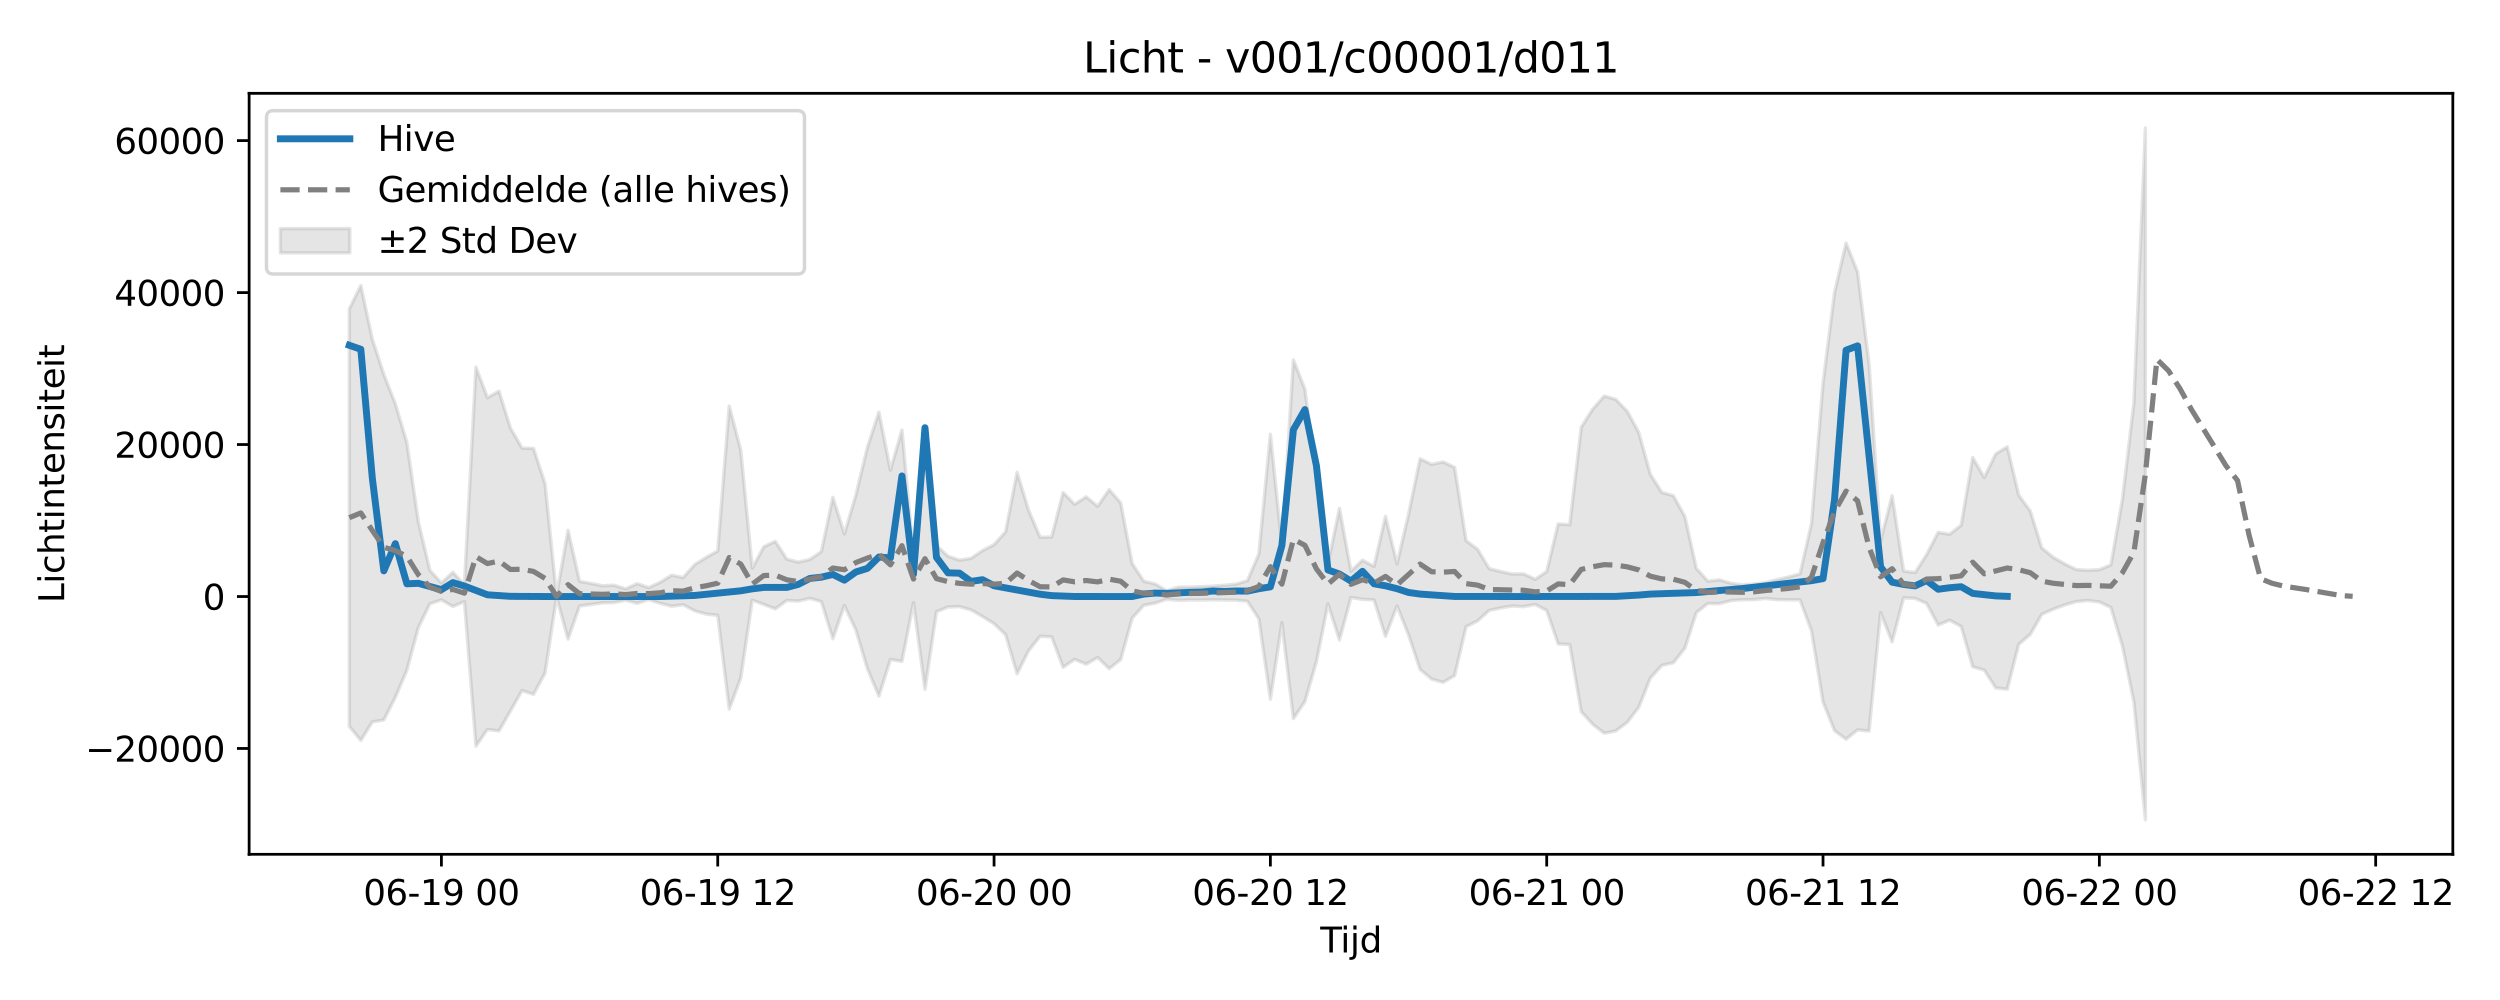 <?xml version="1.0" encoding="utf-8" standalone="no"?>
<!DOCTYPE svg PUBLIC "-//W3C//DTD SVG 1.1//EN"
  "http://www.w3.org/Graphics/SVG/1.1/DTD/svg11.dtd">
<svg xmlns:xlink="http://www.w3.org/1999/xlink" width="720pt" height="288pt" viewBox="0 0 720 288" xmlns="http://www.w3.org/2000/svg" version="1.1">
 <defs>
  <style type="text/css">*{stroke-linejoin: round; stroke-linecap: butt}</style>
 </defs>
 <g id="figure_1">
  <g id="patch_1">
   <path d="M 0 288 
L 720 288 
L 720 0 
L 0 0 
z
" style="fill: #ffffff"/>
  </g>
  <g id="axes_1">
   <g id="patch_2">
    <path d="M 71.75 246.04 
L 706.413 246.04 
L 706.413 26.88 
L 71.75 26.88 
z
" style="fill: #ffffff"/>
   </g>
   <g id="FillBetweenPolyCollection_1">
    <defs>
     <path id="mfa302522d3" d="M 100.598 -199.018 
L 100.598 -78.81 
L 103.914 -74.75 
L 107.23 -80.092 
L 110.546 -80.65 
L 113.862 -87.162 
L 117.178 -94.944 
L 120.494 -107.28 
L 123.81 -114.106 
L 127.126 -115.241 
L 130.441 -113.335 
L 133.757 -114.751 
L 137.073 -73.111 
L 140.389 -77.926 
L 143.705 -77.488 
L 147.021 -83.264 
L 150.337 -89.116 
L 153.653 -88.025 
L 156.969 -94.119 
L 160.284 -116.027 
L 163.6 -103.949 
L 166.916 -113.459 
L 170.232 -113.923 
L 173.548 -114.388 
L 176.864 -114.479 
L 180.18 -115.133 
L 183.496 -114.247 
L 186.812 -115.312 
L 190.128 -114.257 
L 193.443 -113.395 
L 196.759 -113.85 
L 200.075 -112.075 
L 203.391 -111.131 
L 206.707 -110.77 
L 210.023 -83.806 
L 213.339 -92.714 
L 216.655 -115.153 
L 219.971 -113.94 
L 223.287 -112.628 
L 226.602 -115.065 
L 229.918 -114.886 
L 233.234 -115.682 
L 236.55 -114.732 
L 239.866 -104.054 
L 243.182 -113.591 
L 246.498 -106.53 
L 249.814 -95.374 
L 253.13 -87.512 
L 256.446 -98.069 
L 259.761 -97.529 
L 263.077 -114.423 
L 266.393 -89.508 
L 269.709 -111.815 
L 273.025 -113.174 
L 276.341 -113.299 
L 279.657 -112.348 
L 282.973 -110.434 
L 286.289 -108.373 
L 289.605 -105.212 
L 292.92 -93.954 
L 296.236 -100.578 
L 299.552 -104.759 
L 302.868 -104.588 
L 306.184 -95.817 
L 309.5 -98.111 
L 312.816 -96.717 
L 316.132 -98.634 
L 319.448 -95.407 
L 322.763 -98.042 
L 326.079 -109.975 
L 329.395 -113.659 
L 332.711 -114.311 
L 336.027 -115.396 
L 339.343 -115.11 
L 342.659 -115.197 
L 345.975 -115.198 
L 349.291 -115.255 
L 352.607 -115.195 
L 355.922 -115.154 
L 359.238 -114.841 
L 362.554 -109.774 
L 365.87 -86.631 
L 369.186 -108.643 
L 372.502 -81.044 
L 375.818 -85.967 
L 379.134 -97.456 
L 382.45 -114.068 
L 385.766 -103.695 
L 389.081 -115.918 
L 392.397 -115.388 
L 395.713 -115.243 
L 399.029 -104.739 
L 402.345 -113.496 
L 405.661 -105.152 
L 408.977 -95.218 
L 412.293 -92.431 
L 415.609 -91.478 
L 418.925 -93.418 
L 422.24 -107.535 
L 425.556 -109.178 
L 428.872 -112.18 
L 432.188 -112.915 
L 435.504 -113.455 
L 438.82 -113.285 
L 442.136 -113.926 
L 445.452 -112.177 
L 448.768 -102.544 
L 452.084 -102.364 
L 455.399 -83.031 
L 458.715 -79.393 
L 462.031 -76.824 
L 465.347 -77.502 
L 468.663 -79.972 
L 471.979 -84.315 
L 475.295 -92.699 
L 478.611 -96.378 
L 481.927 -97.125 
L 485.243 -101.319 
L 488.558 -111.579 
L 491.874 -114.203 
L 495.19 -114.143 
L 498.506 -115.03 
L 501.822 -115.27 
L 505.138 -115.316 
L 508.454 -115.641 
L 511.77 -115.317 
L 515.086 -115.248 
L 518.401 -115.241 
L 521.717 -106.282 
L 525.033 -85.81 
L 528.349 -77.569 
L 531.665 -75.105 
L 534.981 -77.782 
L 538.297 -77.478 
L 541.613 -111.57 
L 544.929 -103.15 
L 548.245 -115.834 
L 551.56 -115.66 
L 554.876 -114.205 
L 558.192 -107.986 
L 561.508 -109.386 
L 564.824 -107.569 
L 568.14 -95.965 
L 571.456 -95.03 
L 574.772 -89.876 
L 578.088 -89.514 
L 581.404 -102.447 
L 584.719 -105.276 
L 588.035 -111.075 
L 591.351 -112.557 
L 594.667 -113.793 
L 597.983 -114.749 
L 601.299 -115.06 
L 604.615 -114.633 
L 607.931 -113.056 
L 611.247 -101.983 
L 614.563 -85.87 
L 617.878 -51.922 
L 617.878 -251.158 
L 617.878 -251.158 
L 614.563 -172.03 
L 611.247 -144.101 
L 607.931 -125.285 
L 604.615 -123.933 
L 601.299 -123.75 
L 597.983 -123.958 
L 594.667 -125.568 
L 591.351 -127.476 
L 588.035 -130.196 
L 584.719 -140.838 
L 581.404 -145.384 
L 578.088 -159.313 
L 574.772 -157.264 
L 571.456 -150.463 
L 568.14 -156.214 
L 564.824 -136.752 
L 561.508 -134.122 
L 558.192 -134.68 
L 554.876 -128.269 
L 551.56 -123.101 
L 548.245 -123.526 
L 544.929 -145.263 
L 541.613 -132.207 
L 538.297 -183.168 
L 534.981 -209.71 
L 531.665 -218.001 
L 528.349 -203.751 
L 525.033 -177.656 
L 521.717 -137.273 
L 518.401 -122.733 
L 515.086 -121.819 
L 511.77 -121.057 
L 508.454 -120.217 
L 505.138 -119.792 
L 501.822 -119.56 
L 498.506 -120.02 
L 495.19 -121.005 
L 491.874 -120.625 
L 488.558 -124.298 
L 485.243 -139.252 
L 481.927 -145.244 
L 478.611 -146.171 
L 475.295 -151.425 
L 471.979 -163.415 
L 468.663 -169.524 
L 465.347 -172.974 
L 462.031 -173.933 
L 458.715 -170.188 
L 455.399 -164.975 
L 452.084 -136.867 
L 448.768 -137.115 
L 445.452 -123.418 
L 442.136 -121.153 
L 438.82 -122.728 
L 435.504 -122.696 
L 432.188 -123.395 
L 428.872 -124.259 
L 425.556 -129.793 
L 422.24 -132.279 
L 418.925 -153.41 
L 415.609 -154.958 
L 412.293 -154.252 
L 408.977 -155.875 
L 405.661 -139.88 
L 402.345 -125.611 
L 399.029 -139.258 
L 395.713 -124.869 
L 392.397 -126.666 
L 389.081 -123.517 
L 385.766 -141.582 
L 382.45 -125.515 
L 379.134 -150.871 
L 375.818 -175.921 
L 372.502 -184.35 
L 369.186 -130.906 
L 365.87 -162.959 
L 362.554 -128.44 
L 359.238 -120.761 
L 355.922 -119.759 
L 352.607 -119.443 
L 349.291 -119.207 
L 345.975 -119.034 
L 342.659 -118.913 
L 339.343 -118.902 
L 336.027 -117.841 
L 332.711 -119.814 
L 329.395 -120.613 
L 326.079 -125.691 
L 322.763 -143.162 
L 319.448 -146.985 
L 316.132 -142.191 
L 312.816 -144.908 
L 309.5 -142.757 
L 306.184 -146.145 
L 302.868 -133.336 
L 299.552 -133.264 
L 296.236 -141.052 
L 292.92 -151.973 
L 289.605 -134.828 
L 286.289 -131.139 
L 282.973 -129.434 
L 279.657 -127.196 
L 276.341 -126.682 
L 273.025 -127.81 
L 269.709 -130.892 
L 266.393 -164.68 
L 263.077 -128.053 
L 259.761 -164.156 
L 256.446 -152.587 
L 253.13 -169.308 
L 249.814 -159.163 
L 246.498 -145.451 
L 243.182 -134.235 
L 239.866 -144.767 
L 236.55 -129.142 
L 233.234 -126.869 
L 229.918 -126.115 
L 226.602 -126.97 
L 223.287 -132.088 
L 219.971 -130.546 
L 216.655 -124.373 
L 213.339 -158.342 
L 210.023 -171.055 
L 206.707 -129.313 
L 203.391 -127.462 
L 200.075 -125.387 
L 196.759 -121.667 
L 193.443 -122.343 
L 190.128 -120.294 
L 186.812 -118.762 
L 183.496 -119.91 
L 180.18 -118.391 
L 176.864 -119.457 
L 173.548 -119.293 
L 170.232 -119.967 
L 166.916 -120.567 
L 163.6 -135.285 
L 160.284 -116.467 
L 156.969 -148.722 
L 153.653 -158.839 
L 150.337 -158.977 
L 147.021 -164.71 
L 143.705 -175.346 
L 140.389 -173.458 
L 137.073 -182.262 
L 133.757 -119.587 
L 130.441 -123.178 
L 127.126 -120.096 
L 123.81 -123.754 
L 120.494 -137.678 
L 117.178 -160.556 
L 113.862 -171.686 
L 110.546 -180.142 
L 107.23 -190.333 
L 103.914 -205.791 
L 100.598 -199.018 
z
" style="stroke: #808080; stroke-opacity: 0.2"/>
    </defs>
    <g clip-path="url(#p6b3eac39f5)">
     <use xlink:href="#mfa302522d3" x="0" y="288" style="fill: #808080; fill-opacity: 0.2; stroke: #808080; stroke-opacity: 0.2"/>
    </g>
   </g>
   <g id="matplotlib.axis_1">
    <g id="xtick_1">
     <g id="line2d_1">
      <defs>
       <path id="m81f465e040" d="M 0 0 
L 0 3.5 
" style="stroke: #000000; stroke-width: 0.8"/>
      </defs>
      <g>
       <use xlink:href="#m81f465e040" x="127.126" y="246.04" style="stroke: #000000; stroke-width: 0.8"/>
      </g>
     </g>
     <g id="text_1">
      <!-- 06-19 00 -->
      <g transform="translate(104.645 260.638) scale(0.1 -0.1)">
       <defs>
        <path id="DejaVuSans-30" d="M 2034 4250 
Q 1547 4250 1301 3770 
Q 1056 3291 1056 2328 
Q 1056 1369 1301 889 
Q 1547 409 2034 409 
Q 2525 409 2770 889 
Q 3016 1369 3016 2328 
Q 3016 3291 2770 3770 
Q 2525 4250 2034 4250 
z
M 2034 4750 
Q 2819 4750 3233 4129 
Q 3647 3509 3647 2328 
Q 3647 1150 3233 529 
Q 2819 -91 2034 -91 
Q 1250 -91 836 529 
Q 422 1150 422 2328 
Q 422 3509 836 4129 
Q 1250 4750 2034 4750 
z
" transform="scale(0.016)"/>
        <path id="DejaVuSans-36" d="M 2113 2584 
Q 1688 2584 1439 2293 
Q 1191 2003 1191 1497 
Q 1191 994 1439 701 
Q 1688 409 2113 409 
Q 2538 409 2786 701 
Q 3034 994 3034 1497 
Q 3034 2003 2786 2293 
Q 2538 2584 2113 2584 
z
M 3366 4563 
L 3366 3988 
Q 3128 4100 2886 4159 
Q 2644 4219 2406 4219 
Q 1781 4219 1451 3797 
Q 1122 3375 1075 2522 
Q 1259 2794 1537 2939 
Q 1816 3084 2150 3084 
Q 2853 3084 3261 2657 
Q 3669 2231 3669 1497 
Q 3669 778 3244 343 
Q 2819 -91 2113 -91 
Q 1303 -91 875 529 
Q 447 1150 447 2328 
Q 447 3434 972 4092 
Q 1497 4750 2381 4750 
Q 2619 4750 2861 4703 
Q 3103 4656 3366 4563 
z
" transform="scale(0.016)"/>
        <path id="DejaVuSans-2d" d="M 313 2009 
L 1997 2009 
L 1997 1497 
L 313 1497 
L 313 2009 
z
" transform="scale(0.016)"/>
        <path id="DejaVuSans-31" d="M 794 531 
L 1825 531 
L 1825 4091 
L 703 3866 
L 703 4441 
L 1819 4666 
L 2450 4666 
L 2450 531 
L 3481 531 
L 3481 0 
L 794 0 
L 794 531 
z
" transform="scale(0.016)"/>
        <path id="DejaVuSans-39" d="M 703 97 
L 703 672 
Q 941 559 1184 500 
Q 1428 441 1663 441 
Q 2288 441 2617 861 
Q 2947 1281 2994 2138 
Q 2813 1869 2534 1725 
Q 2256 1581 1919 1581 
Q 1219 1581 811 2004 
Q 403 2428 403 3163 
Q 403 3881 828 4315 
Q 1253 4750 1959 4750 
Q 2769 4750 3195 4129 
Q 3622 3509 3622 2328 
Q 3622 1225 3098 567 
Q 2575 -91 1691 -91 
Q 1453 -91 1209 -44 
Q 966 3 703 97 
z
M 1959 2075 
Q 2384 2075 2632 2365 
Q 2881 2656 2881 3163 
Q 2881 3666 2632 3958 
Q 2384 4250 1959 4250 
Q 1534 4250 1286 3958 
Q 1038 3666 1038 3163 
Q 1038 2656 1286 2365 
Q 1534 2075 1959 2075 
z
" transform="scale(0.016)"/>
        <path id="DejaVuSans-20" transform="scale(0.016)"/>
       </defs>
       <use xlink:href="#DejaVuSans-30"/>
       <use xlink:href="#DejaVuSans-36" transform="translate(63.623 0)"/>
       <use xlink:href="#DejaVuSans-2d" transform="translate(127.246 0)"/>
       <use xlink:href="#DejaVuSans-31" transform="translate(163.33 0)"/>
       <use xlink:href="#DejaVuSans-39" transform="translate(226.953 0)"/>
       <use xlink:href="#DejaVuSans-20" transform="translate(290.576 0)"/>
       <use xlink:href="#DejaVuSans-30" transform="translate(322.363 0)"/>
       <use xlink:href="#DejaVuSans-30" transform="translate(385.986 0)"/>
      </g>
     </g>
    </g>
    <g id="xtick_2">
     <g id="line2d_2">
      <g>
       <use xlink:href="#m81f465e040" x="206.707" y="246.04" style="stroke: #000000; stroke-width: 0.8"/>
      </g>
     </g>
     <g id="text_2">
      <!-- 06-19 12 -->
      <g transform="translate(184.227 260.638) scale(0.1 -0.1)">
       <defs>
        <path id="DejaVuSans-32" d="M 1228 531 
L 3431 531 
L 3431 0 
L 469 0 
L 469 531 
Q 828 903 1448 1529 
Q 2069 2156 2228 2338 
Q 2531 2678 2651 2914 
Q 2772 3150 2772 3378 
Q 2772 3750 2511 3984 
Q 2250 4219 1831 4219 
Q 1534 4219 1204 4116 
Q 875 4013 500 3803 
L 500 4441 
Q 881 4594 1212 4672 
Q 1544 4750 1819 4750 
Q 2544 4750 2975 4387 
Q 3406 4025 3406 3419 
Q 3406 3131 3298 2873 
Q 3191 2616 2906 2266 
Q 2828 2175 2409 1742 
Q 1991 1309 1228 531 
z
" transform="scale(0.016)"/>
       </defs>
       <use xlink:href="#DejaVuSans-30"/>
       <use xlink:href="#DejaVuSans-36" transform="translate(63.623 0)"/>
       <use xlink:href="#DejaVuSans-2d" transform="translate(127.246 0)"/>
       <use xlink:href="#DejaVuSans-31" transform="translate(163.33 0)"/>
       <use xlink:href="#DejaVuSans-39" transform="translate(226.953 0)"/>
       <use xlink:href="#DejaVuSans-20" transform="translate(290.576 0)"/>
       <use xlink:href="#DejaVuSans-31" transform="translate(322.363 0)"/>
       <use xlink:href="#DejaVuSans-32" transform="translate(385.986 0)"/>
      </g>
     </g>
    </g>
    <g id="xtick_3">
     <g id="line2d_3">
      <g>
       <use xlink:href="#m81f465e040" x="286.289" y="246.04" style="stroke: #000000; stroke-width: 0.8"/>
      </g>
     </g>
     <g id="text_3">
      <!-- 06-20 00 -->
      <g transform="translate(263.808 260.638) scale(0.1 -0.1)">
       <use xlink:href="#DejaVuSans-30"/>
       <use xlink:href="#DejaVuSans-36" transform="translate(63.623 0)"/>
       <use xlink:href="#DejaVuSans-2d" transform="translate(127.246 0)"/>
       <use xlink:href="#DejaVuSans-32" transform="translate(163.33 0)"/>
       <use xlink:href="#DejaVuSans-30" transform="translate(226.953 0)"/>
       <use xlink:href="#DejaVuSans-20" transform="translate(290.576 0)"/>
       <use xlink:href="#DejaVuSans-30" transform="translate(322.363 0)"/>
       <use xlink:href="#DejaVuSans-30" transform="translate(385.986 0)"/>
      </g>
     </g>
    </g>
    <g id="xtick_4">
     <g id="line2d_4">
      <g>
       <use xlink:href="#m81f465e040" x="365.87" y="246.04" style="stroke: #000000; stroke-width: 0.8"/>
      </g>
     </g>
     <g id="text_4">
      <!-- 06-20 12 -->
      <g transform="translate(343.39 260.638) scale(0.1 -0.1)">
       <use xlink:href="#DejaVuSans-30"/>
       <use xlink:href="#DejaVuSans-36" transform="translate(63.623 0)"/>
       <use xlink:href="#DejaVuSans-2d" transform="translate(127.246 0)"/>
       <use xlink:href="#DejaVuSans-32" transform="translate(163.33 0)"/>
       <use xlink:href="#DejaVuSans-30" transform="translate(226.953 0)"/>
       <use xlink:href="#DejaVuSans-20" transform="translate(290.576 0)"/>
       <use xlink:href="#DejaVuSans-31" transform="translate(322.363 0)"/>
       <use xlink:href="#DejaVuSans-32" transform="translate(385.986 0)"/>
      </g>
     </g>
    </g>
    <g id="xtick_5">
     <g id="line2d_5">
      <g>
       <use xlink:href="#m81f465e040" x="445.452" y="246.04" style="stroke: #000000; stroke-width: 0.8"/>
      </g>
     </g>
     <g id="text_5">
      <!-- 06-21 00 -->
      <g transform="translate(422.971 260.638) scale(0.1 -0.1)">
       <use xlink:href="#DejaVuSans-30"/>
       <use xlink:href="#DejaVuSans-36" transform="translate(63.623 0)"/>
       <use xlink:href="#DejaVuSans-2d" transform="translate(127.246 0)"/>
       <use xlink:href="#DejaVuSans-32" transform="translate(163.33 0)"/>
       <use xlink:href="#DejaVuSans-31" transform="translate(226.953 0)"/>
       <use xlink:href="#DejaVuSans-20" transform="translate(290.576 0)"/>
       <use xlink:href="#DejaVuSans-30" transform="translate(322.363 0)"/>
       <use xlink:href="#DejaVuSans-30" transform="translate(385.986 0)"/>
      </g>
     </g>
    </g>
    <g id="xtick_6">
     <g id="line2d_6">
      <g>
       <use xlink:href="#m81f465e040" x="525.033" y="246.04" style="stroke: #000000; stroke-width: 0.8"/>
      </g>
     </g>
     <g id="text_6">
      <!-- 06-21 12 -->
      <g transform="translate(502.553 260.638) scale(0.1 -0.1)">
       <use xlink:href="#DejaVuSans-30"/>
       <use xlink:href="#DejaVuSans-36" transform="translate(63.623 0)"/>
       <use xlink:href="#DejaVuSans-2d" transform="translate(127.246 0)"/>
       <use xlink:href="#DejaVuSans-32" transform="translate(163.33 0)"/>
       <use xlink:href="#DejaVuSans-31" transform="translate(226.953 0)"/>
       <use xlink:href="#DejaVuSans-20" transform="translate(290.576 0)"/>
       <use xlink:href="#DejaVuSans-31" transform="translate(322.363 0)"/>
       <use xlink:href="#DejaVuSans-32" transform="translate(385.986 0)"/>
      </g>
     </g>
    </g>
    <g id="xtick_7">
     <g id="line2d_7">
      <g>
       <use xlink:href="#m81f465e040" x="604.615" y="246.04" style="stroke: #000000; stroke-width: 0.8"/>
      </g>
     </g>
     <g id="text_7">
      <!-- 06-22 00 -->
      <g transform="translate(582.134 260.638) scale(0.1 -0.1)">
       <use xlink:href="#DejaVuSans-30"/>
       <use xlink:href="#DejaVuSans-36" transform="translate(63.623 0)"/>
       <use xlink:href="#DejaVuSans-2d" transform="translate(127.246 0)"/>
       <use xlink:href="#DejaVuSans-32" transform="translate(163.33 0)"/>
       <use xlink:href="#DejaVuSans-32" transform="translate(226.953 0)"/>
       <use xlink:href="#DejaVuSans-20" transform="translate(290.576 0)"/>
       <use xlink:href="#DejaVuSans-30" transform="translate(322.363 0)"/>
       <use xlink:href="#DejaVuSans-30" transform="translate(385.986 0)"/>
      </g>
     </g>
    </g>
    <g id="xtick_8">
     <g id="line2d_8">
      <g>
       <use xlink:href="#m81f465e040" x="684.196" y="246.04" style="stroke: #000000; stroke-width: 0.8"/>
      </g>
     </g>
     <g id="text_8">
      <!-- 06-22 12 -->
      <g transform="translate(661.716 260.638) scale(0.1 -0.1)">
       <use xlink:href="#DejaVuSans-30"/>
       <use xlink:href="#DejaVuSans-36" transform="translate(63.623 0)"/>
       <use xlink:href="#DejaVuSans-2d" transform="translate(127.246 0)"/>
       <use xlink:href="#DejaVuSans-32" transform="translate(163.33 0)"/>
       <use xlink:href="#DejaVuSans-32" transform="translate(226.953 0)"/>
       <use xlink:href="#DejaVuSans-20" transform="translate(290.576 0)"/>
       <use xlink:href="#DejaVuSans-31" transform="translate(322.363 0)"/>
       <use xlink:href="#DejaVuSans-32" transform="translate(385.986 0)"/>
      </g>
     </g>
    </g>
    <g id="text_9">
     <!-- Tijd -->
     <g transform="translate(380.231 274.317) scale(0.1 -0.1)">
      <defs>
       <path id="DejaVuSans-54" d="M -19 4666 
L 3928 4666 
L 3928 4134 
L 2272 4134 
L 2272 0 
L 1638 0 
L 1638 4134 
L -19 4134 
L -19 4666 
z
" transform="scale(0.016)"/>
       <path id="DejaVuSans-69" d="M 603 3500 
L 1178 3500 
L 1178 0 
L 603 0 
L 603 3500 
z
M 603 4863 
L 1178 4863 
L 1178 4134 
L 603 4134 
L 603 4863 
z
" transform="scale(0.016)"/>
       <path id="DejaVuSans-6a" d="M 603 3500 
L 1178 3500 
L 1178 -63 
Q 1178 -731 923 -1031 
Q 669 -1331 103 -1331 
L -116 -1331 
L -116 -844 
L 38 -844 
Q 366 -844 484 -692 
Q 603 -541 603 -63 
L 603 3500 
z
M 603 4863 
L 1178 4863 
L 1178 4134 
L 603 4134 
L 603 4863 
z
" transform="scale(0.016)"/>
       <path id="DejaVuSans-64" d="M 2906 2969 
L 2906 4863 
L 3481 4863 
L 3481 0 
L 2906 0 
L 2906 525 
Q 2725 213 2448 61 
Q 2172 -91 1784 -91 
Q 1150 -91 751 415 
Q 353 922 353 1747 
Q 353 2572 751 3078 
Q 1150 3584 1784 3584 
Q 2172 3584 2448 3432 
Q 2725 3281 2906 2969 
z
M 947 1747 
Q 947 1113 1208 752 
Q 1469 391 1925 391 
Q 2381 391 2643 752 
Q 2906 1113 2906 1747 
Q 2906 2381 2643 2742 
Q 2381 3103 1925 3103 
Q 1469 3103 1208 2742 
Q 947 2381 947 1747 
z
" transform="scale(0.016)"/>
      </defs>
      <use xlink:href="#DejaVuSans-54"/>
      <use xlink:href="#DejaVuSans-69" transform="translate(57.959 0)"/>
      <use xlink:href="#DejaVuSans-6a" transform="translate(85.742 0)"/>
      <use xlink:href="#DejaVuSans-64" transform="translate(113.525 0)"/>
     </g>
    </g>
   </g>
   <g id="matplotlib.axis_2">
    <g id="ytick_1">
     <g id="line2d_9">
      <defs>
       <path id="m794f862a1f" d="M 0 0 
L -3.5 0 
" style="stroke: #000000; stroke-width: 0.8"/>
      </defs>
      <g>
       <use xlink:href="#m794f862a1f" x="71.75" y="215.564" style="stroke: #000000; stroke-width: 0.8"/>
      </g>
     </g>
     <g id="text_10">
      <!-- −20000 -->
      <g transform="translate(24.558 219.364) scale(0.1 -0.1)">
       <defs>
        <path id="DejaVuSans-2212" d="M 678 2272 
L 4684 2272 
L 4684 1741 
L 678 1741 
L 678 2272 
z
" transform="scale(0.016)"/>
       </defs>
       <use xlink:href="#DejaVuSans-2212"/>
       <use xlink:href="#DejaVuSans-32" transform="translate(83.789 0)"/>
       <use xlink:href="#DejaVuSans-30" transform="translate(147.412 0)"/>
       <use xlink:href="#DejaVuSans-30" transform="translate(211.035 0)"/>
       <use xlink:href="#DejaVuSans-30" transform="translate(274.658 0)"/>
       <use xlink:href="#DejaVuSans-30" transform="translate(338.281 0)"/>
      </g>
     </g>
    </g>
    <g id="ytick_2">
     <g id="line2d_10">
      <g>
       <use xlink:href="#m794f862a1f" x="71.75" y="171.798" style="stroke: #000000; stroke-width: 0.8"/>
      </g>
     </g>
     <g id="text_11">
      <!-- 0 -->
      <g transform="translate(58.388 175.597) scale(0.1 -0.1)">
       <use xlink:href="#DejaVuSans-30"/>
      </g>
     </g>
    </g>
    <g id="ytick_3">
     <g id="line2d_11">
      <g>
       <use xlink:href="#m794f862a1f" x="71.75" y="128.031" style="stroke: #000000; stroke-width: 0.8"/>
      </g>
     </g>
     <g id="text_12">
      <!-- 20000 -->
      <g transform="translate(32.938 131.83) scale(0.1 -0.1)">
       <use xlink:href="#DejaVuSans-32"/>
       <use xlink:href="#DejaVuSans-30" transform="translate(63.623 0)"/>
       <use xlink:href="#DejaVuSans-30" transform="translate(127.246 0)"/>
       <use xlink:href="#DejaVuSans-30" transform="translate(190.869 0)"/>
       <use xlink:href="#DejaVuSans-30" transform="translate(254.492 0)"/>
      </g>
     </g>
    </g>
    <g id="ytick_4">
     <g id="line2d_12">
      <g>
       <use xlink:href="#m794f862a1f" x="71.75" y="84.265" style="stroke: #000000; stroke-width: 0.8"/>
      </g>
     </g>
     <g id="text_13">
      <!-- 40000 -->
      <g transform="translate(32.938 88.064) scale(0.1 -0.1)">
       <defs>
        <path id="DejaVuSans-34" d="M 2419 4116 
L 825 1625 
L 2419 1625 
L 2419 4116 
z
M 2253 4666 
L 3047 4666 
L 3047 1625 
L 3713 1625 
L 3713 1100 
L 3047 1100 
L 3047 0 
L 2419 0 
L 2419 1100 
L 313 1100 
L 313 1709 
L 2253 4666 
z
" transform="scale(0.016)"/>
       </defs>
       <use xlink:href="#DejaVuSans-34"/>
       <use xlink:href="#DejaVuSans-30" transform="translate(63.623 0)"/>
       <use xlink:href="#DejaVuSans-30" transform="translate(127.246 0)"/>
       <use xlink:href="#DejaVuSans-30" transform="translate(190.869 0)"/>
       <use xlink:href="#DejaVuSans-30" transform="translate(254.492 0)"/>
      </g>
     </g>
    </g>
    <g id="ytick_5">
     <g id="line2d_13">
      <g>
       <use xlink:href="#m794f862a1f" x="71.75" y="40.498" style="stroke: #000000; stroke-width: 0.8"/>
      </g>
     </g>
     <g id="text_14">
      <!-- 60000 -->
      <g transform="translate(32.938 44.297) scale(0.1 -0.1)">
       <use xlink:href="#DejaVuSans-36"/>
       <use xlink:href="#DejaVuSans-30" transform="translate(63.623 0)"/>
       <use xlink:href="#DejaVuSans-30" transform="translate(127.246 0)"/>
       <use xlink:href="#DejaVuSans-30" transform="translate(190.869 0)"/>
       <use xlink:href="#DejaVuSans-30" transform="translate(254.492 0)"/>
      </g>
     </g>
    </g>
    <g id="text_15">
     <!-- Lichtintensiteit -->
     <g transform="translate(18.478 173.656) rotate(-90) scale(0.1 -0.1)">
      <defs>
       <path id="DejaVuSans-4c" d="M 628 4666 
L 1259 4666 
L 1259 531 
L 3531 531 
L 3531 0 
L 628 0 
L 628 4666 
z
" transform="scale(0.016)"/>
       <path id="DejaVuSans-63" d="M 3122 3366 
L 3122 2828 
Q 2878 2963 2633 3030 
Q 2388 3097 2138 3097 
Q 1578 3097 1268 2742 
Q 959 2388 959 1747 
Q 959 1106 1268 751 
Q 1578 397 2138 397 
Q 2388 397 2633 464 
Q 2878 531 3122 666 
L 3122 134 
Q 2881 22 2623 -34 
Q 2366 -91 2075 -91 
Q 1284 -91 818 406 
Q 353 903 353 1747 
Q 353 2603 823 3093 
Q 1294 3584 2113 3584 
Q 2378 3584 2631 3529 
Q 2884 3475 3122 3366 
z
" transform="scale(0.016)"/>
       <path id="DejaVuSans-68" d="M 3513 2113 
L 3513 0 
L 2938 0 
L 2938 2094 
Q 2938 2591 2744 2837 
Q 2550 3084 2163 3084 
Q 1697 3084 1428 2787 
Q 1159 2491 1159 1978 
L 1159 0 
L 581 0 
L 581 4863 
L 1159 4863 
L 1159 2956 
Q 1366 3272 1645 3428 
Q 1925 3584 2291 3584 
Q 2894 3584 3203 3211 
Q 3513 2838 3513 2113 
z
" transform="scale(0.016)"/>
       <path id="DejaVuSans-74" d="M 1172 4494 
L 1172 3500 
L 2356 3500 
L 2356 3053 
L 1172 3053 
L 1172 1153 
Q 1172 725 1289 603 
Q 1406 481 1766 481 
L 2356 481 
L 2356 0 
L 1766 0 
Q 1100 0 847 248 
Q 594 497 594 1153 
L 594 3053 
L 172 3053 
L 172 3500 
L 594 3500 
L 594 4494 
L 1172 4494 
z
" transform="scale(0.016)"/>
       <path id="DejaVuSans-6e" d="M 3513 2113 
L 3513 0 
L 2938 0 
L 2938 2094 
Q 2938 2591 2744 2837 
Q 2550 3084 2163 3084 
Q 1697 3084 1428 2787 
Q 1159 2491 1159 1978 
L 1159 0 
L 581 0 
L 581 3500 
L 1159 3500 
L 1159 2956 
Q 1366 3272 1645 3428 
Q 1925 3584 2291 3584 
Q 2894 3584 3203 3211 
Q 3513 2838 3513 2113 
z
" transform="scale(0.016)"/>
       <path id="DejaVuSans-65" d="M 3597 1894 
L 3597 1613 
L 953 1613 
Q 991 1019 1311 708 
Q 1631 397 2203 397 
Q 2534 397 2845 478 
Q 3156 559 3463 722 
L 3463 178 
Q 3153 47 2828 -22 
Q 2503 -91 2169 -91 
Q 1331 -91 842 396 
Q 353 884 353 1716 
Q 353 2575 817 3079 
Q 1281 3584 2069 3584 
Q 2775 3584 3186 3129 
Q 3597 2675 3597 1894 
z
M 3022 2063 
Q 3016 2534 2758 2815 
Q 2500 3097 2075 3097 
Q 1594 3097 1305 2825 
Q 1016 2553 972 2059 
L 3022 2063 
z
" transform="scale(0.016)"/>
       <path id="DejaVuSans-73" d="M 2834 3397 
L 2834 2853 
Q 2591 2978 2328 3040 
Q 2066 3103 1784 3103 
Q 1356 3103 1142 2972 
Q 928 2841 928 2578 
Q 928 2378 1081 2264 
Q 1234 2150 1697 2047 
L 1894 2003 
Q 2506 1872 2764 1633 
Q 3022 1394 3022 966 
Q 3022 478 2636 193 
Q 2250 -91 1575 -91 
Q 1294 -91 989 -36 
Q 684 19 347 128 
L 347 722 
Q 666 556 975 473 
Q 1284 391 1588 391 
Q 1994 391 2212 530 
Q 2431 669 2431 922 
Q 2431 1156 2273 1281 
Q 2116 1406 1581 1522 
L 1381 1569 
Q 847 1681 609 1914 
Q 372 2147 372 2553 
Q 372 3047 722 3315 
Q 1072 3584 1716 3584 
Q 2034 3584 2315 3537 
Q 2597 3491 2834 3397 
z
" transform="scale(0.016)"/>
      </defs>
      <use xlink:href="#DejaVuSans-4c"/>
      <use xlink:href="#DejaVuSans-69" transform="translate(55.713 0)"/>
      <use xlink:href="#DejaVuSans-63" transform="translate(83.496 0)"/>
      <use xlink:href="#DejaVuSans-68" transform="translate(138.477 0)"/>
      <use xlink:href="#DejaVuSans-74" transform="translate(201.855 0)"/>
      <use xlink:href="#DejaVuSans-69" transform="translate(241.064 0)"/>
      <use xlink:href="#DejaVuSans-6e" transform="translate(268.848 0)"/>
      <use xlink:href="#DejaVuSans-74" transform="translate(332.227 0)"/>
      <use xlink:href="#DejaVuSans-65" transform="translate(371.436 0)"/>
      <use xlink:href="#DejaVuSans-6e" transform="translate(432.959 0)"/>
      <use xlink:href="#DejaVuSans-73" transform="translate(496.338 0)"/>
      <use xlink:href="#DejaVuSans-69" transform="translate(548.438 0)"/>
      <use xlink:href="#DejaVuSans-74" transform="translate(576.221 0)"/>
      <use xlink:href="#DejaVuSans-65" transform="translate(615.43 0)"/>
      <use xlink:href="#DejaVuSans-69" transform="translate(676.953 0)"/>
      <use xlink:href="#DejaVuSans-74" transform="translate(704.736 0)"/>
     </g>
    </g>
   </g>
   <g id="line2d_14">
    <path d="M 100.598 99.444 
L 103.914 100.594 
L 107.23 137.746 
L 110.546 164.406 
L 113.862 156.574 
L 117.178 168.138 
L 120.494 167.995 
L 127.126 169.817 
L 130.441 167.8 
L 133.757 168.78 
L 140.389 171.304 
L 147.021 171.745 
L 156.969 171.798 
L 190.128 171.798 
L 200.075 171.49 
L 213.339 170.154 
L 216.655 169.586 
L 219.971 169.179 
L 226.602 169.175 
L 229.918 168.301 
L 233.234 166.589 
L 236.55 166.225 
L 239.866 165.444 
L 243.182 167.09 
L 246.498 164.729 
L 249.814 163.694 
L 253.13 160.422 
L 256.446 160.679 
L 259.761 137.069 
L 263.077 165.357 
L 266.393 123.185 
L 269.709 160.525 
L 273.025 164.982 
L 276.341 165.07 
L 279.657 167.44 
L 282.973 166.957 
L 286.289 168.703 
L 299.552 171.137 
L 302.868 171.538 
L 309.5 171.791 
L 326.079 171.798 
L 329.395 171.097 
L 332.711 170.809 
L 336.027 170.889 
L 342.659 170.585 
L 345.975 170.516 
L 349.291 170.214 
L 352.607 170.335 
L 355.922 170.203 
L 359.238 170.238 
L 362.554 169.55 
L 365.87 169.016 
L 369.186 157.094 
L 372.502 123.756 
L 375.818 117.968 
L 379.134 134.161 
L 382.45 164.136 
L 385.766 165.327 
L 389.081 167.355 
L 392.397 164.543 
L 395.713 168.129 
L 399.029 168.715 
L 402.345 169.54 
L 405.661 170.632 
L 408.977 171.093 
L 418.925 171.778 
L 438.82 171.798 
L 465.347 171.76 
L 471.979 171.376 
L 475.295 171.095 
L 488.558 170.654 
L 501.822 169.498 
L 521.717 167.236 
L 525.033 166.642 
L 528.349 143.869 
L 531.665 100.856 
L 534.981 99.605 
L 541.613 163.262 
L 544.929 167.669 
L 548.245 168.321 
L 551.56 168.735 
L 554.876 167.188 
L 558.192 169.706 
L 561.508 169.264 
L 564.824 168.982 
L 568.14 170.905 
L 574.772 171.619 
L 578.088 171.751 
L 578.088 171.751 
" clip-path="url(#p6b3eac39f5)" style="fill: none; stroke: #1f77b4; stroke-width: 2; stroke-linecap: square"/>
   </g>
   <g id="line2d_15">
    <path d="M 100.598 149.086 
L 103.914 147.73 
L 107.23 152.788 
L 110.546 157.604 
L 113.862 158.576 
L 117.178 160.25 
L 120.494 165.521 
L 123.81 169.07 
L 127.126 170.332 
L 130.441 169.744 
L 133.757 170.831 
L 137.073 160.314 
L 140.389 162.308 
L 143.705 161.583 
L 147.021 164.013 
L 150.337 163.953 
L 153.653 164.568 
L 156.969 166.58 
L 160.284 171.753 
L 163.6 168.383 
L 166.916 170.987 
L 173.548 171.16 
L 176.864 171.032 
L 180.18 171.238 
L 183.496 170.921 
L 186.812 170.963 
L 190.128 170.725 
L 193.443 170.131 
L 196.759 170.241 
L 200.075 169.269 
L 203.391 168.703 
L 206.707 167.958 
L 210.023 160.57 
L 213.339 162.472 
L 216.655 168.237 
L 219.971 165.757 
L 223.287 165.642 
L 226.602 166.983 
L 229.918 167.5 
L 236.55 166.063 
L 239.866 163.59 
L 243.182 164.087 
L 246.498 162.01 
L 249.814 160.732 
L 253.13 159.59 
L 256.446 162.672 
L 259.761 157.157 
L 263.077 166.762 
L 266.393 160.906 
L 269.709 166.646 
L 273.025 167.508 
L 276.341 168.01 
L 279.657 168.228 
L 282.973 168.066 
L 286.289 168.244 
L 289.605 167.98 
L 292.92 165.036 
L 296.236 167.185 
L 299.552 168.988 
L 302.868 169.038 
L 306.184 167.019 
L 309.5 167.566 
L 312.816 167.188 
L 316.132 167.587 
L 319.448 166.804 
L 322.763 167.398 
L 326.079 170.167 
L 329.395 170.864 
L 332.711 170.937 
L 336.027 171.381 
L 339.343 170.994 
L 349.291 170.769 
L 355.922 170.544 
L 359.238 170.199 
L 362.554 168.893 
L 365.87 163.205 
L 369.186 168.225 
L 372.502 155.303 
L 375.818 157.056 
L 379.134 163.837 
L 382.45 168.208 
L 385.766 165.361 
L 389.081 168.282 
L 392.397 166.973 
L 395.713 167.944 
L 399.029 166.002 
L 402.345 168.446 
L 408.977 162.454 
L 412.293 164.658 
L 415.609 164.782 
L 418.925 164.586 
L 422.24 168.093 
L 425.556 168.514 
L 428.872 169.781 
L 438.82 169.994 
L 442.136 170.46 
L 445.452 170.202 
L 448.768 168.17 
L 452.084 168.384 
L 455.399 163.997 
L 458.715 163.21 
L 462.031 162.621 
L 465.347 162.762 
L 468.663 163.252 
L 471.979 164.135 
L 475.295 165.938 
L 478.611 166.726 
L 481.927 166.816 
L 485.243 167.714 
L 488.558 170.062 
L 491.874 170.586 
L 495.19 170.426 
L 501.822 170.585 
L 505.138 170.446 
L 508.454 170.071 
L 515.086 169.467 
L 518.401 169.013 
L 521.717 166.222 
L 525.033 156.267 
L 528.349 147.34 
L 531.665 141.447 
L 534.981 144.254 
L 538.297 157.677 
L 541.613 166.112 
L 544.929 163.793 
L 548.245 168.32 
L 551.56 168.62 
L 554.876 166.763 
L 558.192 166.667 
L 564.824 165.84 
L 568.14 161.911 
L 571.456 165.254 
L 578.088 163.586 
L 581.404 164.084 
L 584.719 164.943 
L 588.035 167.365 
L 591.351 167.983 
L 597.983 168.647 
L 601.299 168.595 
L 607.931 168.829 
L 611.247 164.958 
L 614.563 159.05 
L 617.878 136.46 
L 621.194 103.495 
L 624.51 106.744 
L 627.826 111.918 
L 631.142 117.942 
L 637.774 128.719 
L 641.09 134.149 
L 644.406 138.394 
L 647.722 154.08 
L 651.037 166.653 
L 654.353 167.987 
L 657.669 168.799 
L 664.301 169.811 
L 674.249 171.528 
L 677.565 171.736 
L 677.565 171.736 
" clip-path="url(#p6b3eac39f5)" style="fill: none; stroke-dasharray: 5.55,2.4; stroke-dashoffset: 0; stroke: #808080; stroke-width: 1.5"/>
   </g>
   <g id="patch_3">
    <path d="M 71.75 246.04 
L 71.75 26.88 
" style="fill: none; stroke: #000000; stroke-width: 0.8; stroke-linejoin: miter; stroke-linecap: square"/>
   </g>
   <g id="patch_4">
    <path d="M 706.413 246.04 
L 706.413 26.88 
" style="fill: none; stroke: #000000; stroke-width: 0.8; stroke-linejoin: miter; stroke-linecap: square"/>
   </g>
   <g id="patch_5">
    <path d="M 71.75 246.04 
L 706.413 246.04 
" style="fill: none; stroke: #000000; stroke-width: 0.8; stroke-linejoin: miter; stroke-linecap: square"/>
   </g>
   <g id="patch_6">
    <path d="M 71.75 26.88 
L 706.413 26.88 
" style="fill: none; stroke: #000000; stroke-width: 0.8; stroke-linejoin: miter; stroke-linecap: square"/>
   </g>
   <g id="text_16">
    <!-- Licht - v001/c00001/d011 -->
    <g transform="translate(311.945 20.88) scale(0.12 -0.12)">
     <defs>
      <path id="DejaVuSans-76" d="M 191 3500 
L 800 3500 
L 1894 563 
L 2988 3500 
L 3597 3500 
L 2284 0 
L 1503 0 
L 191 3500 
z
" transform="scale(0.016)"/>
      <path id="DejaVuSans-2f" d="M 1625 4666 
L 2156 4666 
L 531 -594 
L 0 -594 
L 1625 4666 
z
" transform="scale(0.016)"/>
     </defs>
     <use xlink:href="#DejaVuSans-4c"/>
     <use xlink:href="#DejaVuSans-69" transform="translate(55.713 0)"/>
     <use xlink:href="#DejaVuSans-63" transform="translate(83.496 0)"/>
     <use xlink:href="#DejaVuSans-68" transform="translate(138.477 0)"/>
     <use xlink:href="#DejaVuSans-74" transform="translate(201.855 0)"/>
     <use xlink:href="#DejaVuSans-20" transform="translate(241.064 0)"/>
     <use xlink:href="#DejaVuSans-2d" transform="translate(272.852 0)"/>
     <use xlink:href="#DejaVuSans-20" transform="translate(308.936 0)"/>
     <use xlink:href="#DejaVuSans-76" transform="translate(340.723 0)"/>
     <use xlink:href="#DejaVuSans-30" transform="translate(399.902 0)"/>
     <use xlink:href="#DejaVuSans-30" transform="translate(463.525 0)"/>
     <use xlink:href="#DejaVuSans-31" transform="translate(527.148 0)"/>
     <use xlink:href="#DejaVuSans-2f" transform="translate(590.771 0)"/>
     <use xlink:href="#DejaVuSans-63" transform="translate(624.463 0)"/>
     <use xlink:href="#DejaVuSans-30" transform="translate(679.443 0)"/>
     <use xlink:href="#DejaVuSans-30" transform="translate(743.066 0)"/>
     <use xlink:href="#DejaVuSans-30" transform="translate(806.689 0)"/>
     <use xlink:href="#DejaVuSans-30" transform="translate(870.312 0)"/>
     <use xlink:href="#DejaVuSans-31" transform="translate(933.936 0)"/>
     <use xlink:href="#DejaVuSans-2f" transform="translate(997.559 0)"/>
     <use xlink:href="#DejaVuSans-64" transform="translate(1031.25 0)"/>
     <use xlink:href="#DejaVuSans-30" transform="translate(1094.727 0)"/>
     <use xlink:href="#DejaVuSans-31" transform="translate(1158.35 0)"/>
     <use xlink:href="#DejaVuSans-31" transform="translate(1221.973 0)"/>
    </g>
   </g>
   <g id="legend_1">
    <g id="patch_7">
     <path d="M 78.75 78.914 
L 229.694 78.914 
Q 231.694 78.914 231.694 76.914 
L 231.694 33.88 
Q 231.694 31.88 229.694 31.88 
L 78.75 31.88 
Q 76.75 31.88 76.75 33.88 
L 76.75 76.914 
Q 76.75 78.914 78.75 78.914 
z
" style="fill: #ffffff; opacity: 0.8; stroke: #cccccc; stroke-linejoin: miter"/>
    </g>
    <g id="line2d_16">
     <path d="M 80.75 39.978 
L 90.75 39.978 
L 100.75 39.978 
" style="fill: none; stroke: #1f77b4; stroke-width: 2; stroke-linecap: square"/>
    </g>
    <g id="text_17">
     <!-- Hive -->
     <g transform="translate(108.75 43.478) scale(0.1 -0.1)">
      <defs>
       <path id="DejaVuSans-48" d="M 628 4666 
L 1259 4666 
L 1259 2753 
L 3553 2753 
L 3553 4666 
L 4184 4666 
L 4184 0 
L 3553 0 
L 3553 2222 
L 1259 2222 
L 1259 0 
L 628 0 
L 628 4666 
z
" transform="scale(0.016)"/>
      </defs>
      <use xlink:href="#DejaVuSans-48"/>
      <use xlink:href="#DejaVuSans-69" transform="translate(75.195 0)"/>
      <use xlink:href="#DejaVuSans-76" transform="translate(102.979 0)"/>
      <use xlink:href="#DejaVuSans-65" transform="translate(162.158 0)"/>
     </g>
    </g>
    <g id="line2d_17">
     <path d="M 80.75 54.657 
L 90.75 54.657 
L 100.75 54.657 
" style="fill: none; stroke-dasharray: 5.55,2.4; stroke-dashoffset: 0; stroke: #808080; stroke-width: 1.5"/>
    </g>
    <g id="text_18">
     <!-- Gemiddelde (alle hives) -->
     <g transform="translate(108.75 58.157) scale(0.1 -0.1)">
      <defs>
       <path id="DejaVuSans-47" d="M 3809 666 
L 3809 1919 
L 2778 1919 
L 2778 2438 
L 4434 2438 
L 4434 434 
Q 4069 175 3628 42 
Q 3188 -91 2688 -91 
Q 1594 -91 976 548 
Q 359 1188 359 2328 
Q 359 3472 976 4111 
Q 1594 4750 2688 4750 
Q 3144 4750 3555 4637 
Q 3966 4525 4313 4306 
L 4313 3634 
Q 3963 3931 3569 4081 
Q 3175 4231 2741 4231 
Q 1884 4231 1454 3753 
Q 1025 3275 1025 2328 
Q 1025 1384 1454 906 
Q 1884 428 2741 428 
Q 3075 428 3337 486 
Q 3600 544 3809 666 
z
" transform="scale(0.016)"/>
       <path id="DejaVuSans-6d" d="M 3328 2828 
Q 3544 3216 3844 3400 
Q 4144 3584 4550 3584 
Q 5097 3584 5394 3201 
Q 5691 2819 5691 2113 
L 5691 0 
L 5113 0 
L 5113 2094 
Q 5113 2597 4934 2840 
Q 4756 3084 4391 3084 
Q 3944 3084 3684 2787 
Q 3425 2491 3425 1978 
L 3425 0 
L 2847 0 
L 2847 2094 
Q 2847 2600 2669 2842 
Q 2491 3084 2119 3084 
Q 1678 3084 1418 2786 
Q 1159 2488 1159 1978 
L 1159 0 
L 581 0 
L 581 3500 
L 1159 3500 
L 1159 2956 
Q 1356 3278 1631 3431 
Q 1906 3584 2284 3584 
Q 2666 3584 2933 3390 
Q 3200 3197 3328 2828 
z
" transform="scale(0.016)"/>
       <path id="DejaVuSans-6c" d="M 603 4863 
L 1178 4863 
L 1178 0 
L 603 0 
L 603 4863 
z
" transform="scale(0.016)"/>
       <path id="DejaVuSans-28" d="M 1984 4856 
Q 1566 4138 1362 3434 
Q 1159 2731 1159 2009 
Q 1159 1288 1364 580 
Q 1569 -128 1984 -844 
L 1484 -844 
Q 1016 -109 783 600 
Q 550 1309 550 2009 
Q 550 2706 781 3412 
Q 1013 4119 1484 4856 
L 1984 4856 
z
" transform="scale(0.016)"/>
       <path id="DejaVuSans-61" d="M 2194 1759 
Q 1497 1759 1228 1600 
Q 959 1441 959 1056 
Q 959 750 1161 570 
Q 1363 391 1709 391 
Q 2188 391 2477 730 
Q 2766 1069 2766 1631 
L 2766 1759 
L 2194 1759 
z
M 3341 1997 
L 3341 0 
L 2766 0 
L 2766 531 
Q 2569 213 2275 61 
Q 1981 -91 1556 -91 
Q 1019 -91 701 211 
Q 384 513 384 1019 
Q 384 1609 779 1909 
Q 1175 2209 1959 2209 
L 2766 2209 
L 2766 2266 
Q 2766 2663 2505 2880 
Q 2244 3097 1772 3097 
Q 1472 3097 1187 3025 
Q 903 2953 641 2809 
L 641 3341 
Q 956 3463 1253 3523 
Q 1550 3584 1831 3584 
Q 2591 3584 2966 3190 
Q 3341 2797 3341 1997 
z
" transform="scale(0.016)"/>
       <path id="DejaVuSans-29" d="M 513 4856 
L 1013 4856 
Q 1481 4119 1714 3412 
Q 1947 2706 1947 2009 
Q 1947 1309 1714 600 
Q 1481 -109 1013 -844 
L 513 -844 
Q 928 -128 1133 580 
Q 1338 1288 1338 2009 
Q 1338 2731 1133 3434 
Q 928 4138 513 4856 
z
" transform="scale(0.016)"/>
      </defs>
      <use xlink:href="#DejaVuSans-47"/>
      <use xlink:href="#DejaVuSans-65" transform="translate(77.49 0)"/>
      <use xlink:href="#DejaVuSans-6d" transform="translate(139.014 0)"/>
      <use xlink:href="#DejaVuSans-69" transform="translate(236.426 0)"/>
      <use xlink:href="#DejaVuSans-64" transform="translate(264.209 0)"/>
      <use xlink:href="#DejaVuSans-64" transform="translate(327.686 0)"/>
      <use xlink:href="#DejaVuSans-65" transform="translate(391.162 0)"/>
      <use xlink:href="#DejaVuSans-6c" transform="translate(452.686 0)"/>
      <use xlink:href="#DejaVuSans-64" transform="translate(480.469 0)"/>
      <use xlink:href="#DejaVuSans-65" transform="translate(543.945 0)"/>
      <use xlink:href="#DejaVuSans-20" transform="translate(605.469 0)"/>
      <use xlink:href="#DejaVuSans-28" transform="translate(637.256 0)"/>
      <use xlink:href="#DejaVuSans-61" transform="translate(676.27 0)"/>
      <use xlink:href="#DejaVuSans-6c" transform="translate(737.549 0)"/>
      <use xlink:href="#DejaVuSans-6c" transform="translate(765.332 0)"/>
      <use xlink:href="#DejaVuSans-65" transform="translate(793.115 0)"/>
      <use xlink:href="#DejaVuSans-20" transform="translate(854.639 0)"/>
      <use xlink:href="#DejaVuSans-68" transform="translate(886.426 0)"/>
      <use xlink:href="#DejaVuSans-69" transform="translate(949.805 0)"/>
      <use xlink:href="#DejaVuSans-76" transform="translate(977.588 0)"/>
      <use xlink:href="#DejaVuSans-65" transform="translate(1036.768 0)"/>
      <use xlink:href="#DejaVuSans-73" transform="translate(1098.291 0)"/>
      <use xlink:href="#DejaVuSans-29" transform="translate(1150.391 0)"/>
     </g>
    </g>
    <g id="patch_8">
     <path d="M 80.75 72.835 
L 100.75 72.835 
L 100.75 65.835 
L 80.75 65.835 
z
" style="fill: #808080; fill-opacity: 0.2; stroke: #808080; stroke-opacity: 0.2; stroke-linejoin: miter"/>
    </g>
    <g id="text_19">
     <!-- ±2 Std Dev -->
     <g transform="translate(108.75 72.835) scale(0.1 -0.1)">
      <defs>
       <path id="DejaVuSans-b1" d="M 2944 4013 
L 2944 2803 
L 4684 2803 
L 4684 2272 
L 2944 2272 
L 2944 1063 
L 2419 1063 
L 2419 2272 
L 678 2272 
L 678 2803 
L 2419 2803 
L 2419 4013 
L 2944 4013 
z
M 678 531 
L 4684 531 
L 4684 0 
L 678 0 
L 678 531 
z
" transform="scale(0.016)"/>
       <path id="DejaVuSans-53" d="M 3425 4513 
L 3425 3897 
Q 3066 4069 2747 4153 
Q 2428 4238 2131 4238 
Q 1616 4238 1336 4038 
Q 1056 3838 1056 3469 
Q 1056 3159 1242 3001 
Q 1428 2844 1947 2747 
L 2328 2669 
Q 3034 2534 3370 2195 
Q 3706 1856 3706 1288 
Q 3706 609 3251 259 
Q 2797 -91 1919 -91 
Q 1588 -91 1214 -16 
Q 841 59 441 206 
L 441 856 
Q 825 641 1194 531 
Q 1563 422 1919 422 
Q 2459 422 2753 634 
Q 3047 847 3047 1241 
Q 3047 1584 2836 1778 
Q 2625 1972 2144 2069 
L 1759 2144 
Q 1053 2284 737 2584 
Q 422 2884 422 3419 
Q 422 4038 858 4394 
Q 1294 4750 2059 4750 
Q 2388 4750 2728 4690 
Q 3069 4631 3425 4513 
z
" transform="scale(0.016)"/>
       <path id="DejaVuSans-44" d="M 1259 4147 
L 1259 519 
L 2022 519 
Q 2988 519 3436 956 
Q 3884 1394 3884 2338 
Q 3884 3275 3436 3711 
Q 2988 4147 2022 4147 
L 1259 4147 
z
M 628 4666 
L 1925 4666 
Q 3281 4666 3915 4102 
Q 4550 3538 4550 2338 
Q 4550 1131 3912 565 
Q 3275 0 1925 0 
L 628 0 
L 628 4666 
z
" transform="scale(0.016)"/>
      </defs>
      <use xlink:href="#DejaVuSans-b1"/>
      <use xlink:href="#DejaVuSans-32" transform="translate(83.789 0)"/>
      <use xlink:href="#DejaVuSans-20" transform="translate(147.412 0)"/>
      <use xlink:href="#DejaVuSans-53" transform="translate(179.199 0)"/>
      <use xlink:href="#DejaVuSans-74" transform="translate(242.676 0)"/>
      <use xlink:href="#DejaVuSans-64" transform="translate(281.885 0)"/>
      <use xlink:href="#DejaVuSans-20" transform="translate(345.361 0)"/>
      <use xlink:href="#DejaVuSans-44" transform="translate(377.148 0)"/>
      <use xlink:href="#DejaVuSans-65" transform="translate(454.15 0)"/>
      <use xlink:href="#DejaVuSans-76" transform="translate(515.674 0)"/>
     </g>
    </g>
   </g>
  </g>
 </g>
 <defs>
  <clipPath id="p6b3eac39f5">
   <rect x="71.75" y="26.88" width="634.663" height="219.16"/>
  </clipPath>
 </defs>
</svg>
